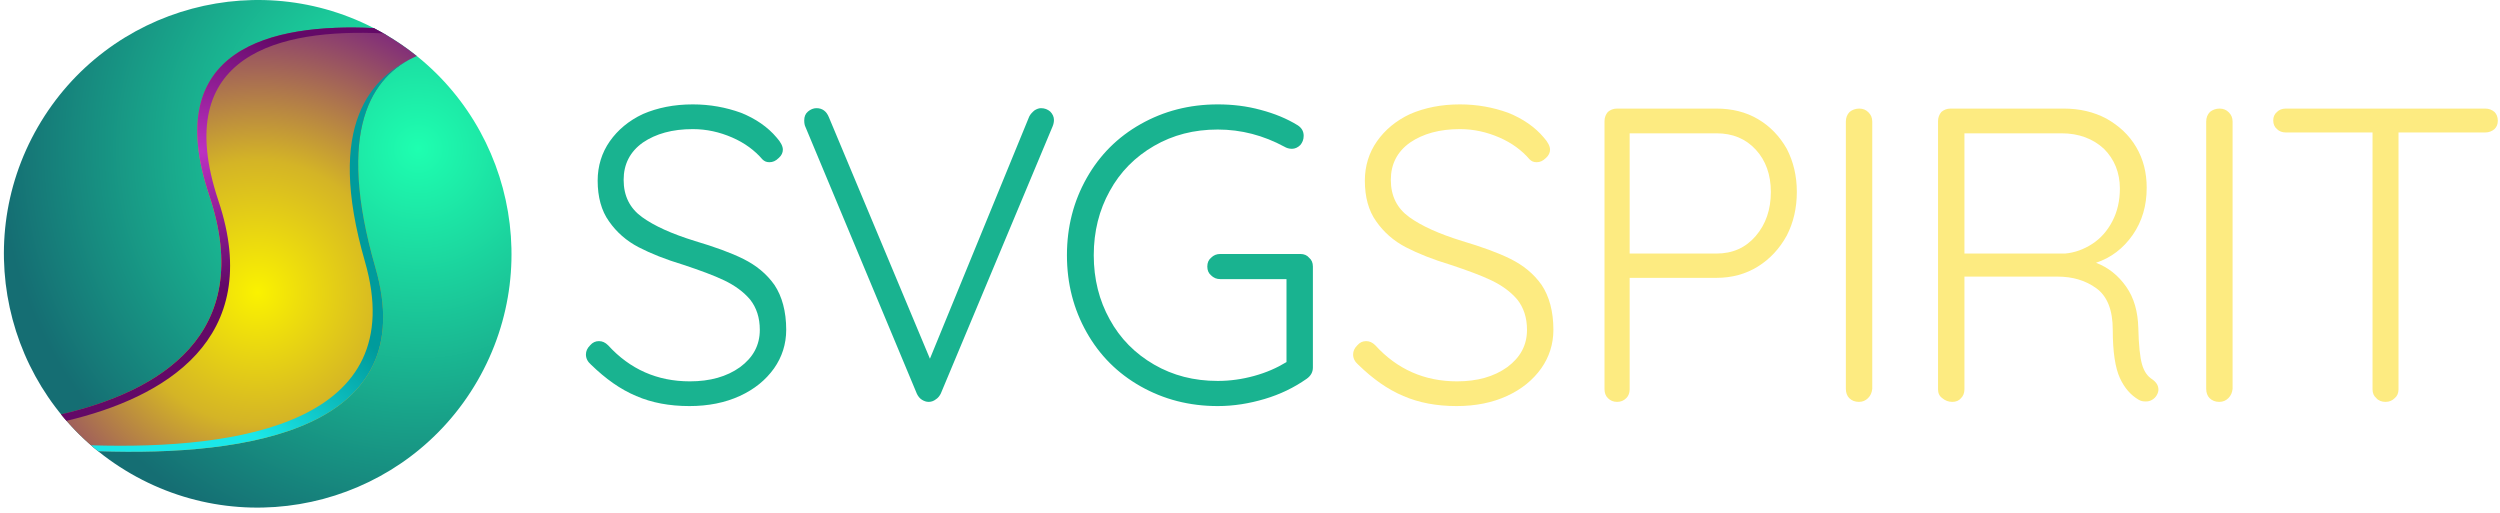 <?xml version="1.0" encoding="UTF-8" standalone="no"?>
<!DOCTYPE svg PUBLIC "-//W3C//DTD SVG 1.1//EN" "http://www.w3.org/Graphics/SVG/1.1/DTD/svg11.dtd">
<svg width="100%" height="100%" viewBox="0 0 419 86" version="1.1" xmlns="http://www.w3.org/2000/svg" xmlns:xlink="http://www.w3.org/1999/xlink" xml:space="preserve" xmlns:serif="http://www.serif.com/" style="fill-rule:evenodd;clip-rule:evenodd;stroke-linejoin:round;stroke-miterlimit:2;">
    <rect id="logo-dark" x="0" y="0" width="418.914" height="85.076" style="fill:none;"/>
    <g id="logo-dark1" serif:id="logo-dark">
        <path d="M64.46,5.7C84.792,17.438 91.768,43.475 80.03,63.807C68.291,84.139 42.254,91.115 21.922,79.377C1.591,67.638 -5.386,41.601 6.353,21.269C18.091,0.938 44.128,-6.039 64.46,5.7Z" style="fill:url(#_Radial1);"/>
        <path d="M62.643,4.708C63.253,5.022 63.859,5.353 64.46,5.7C66.379,6.807 68.178,8.042 69.855,9.388C62.24,12.689 56.247,21.75 62.914,44.838C70.758,72.005 41.599,76.493 16.447,75.623C14.137,73.76 12.063,71.686 10.237,69.447C26.547,65.649 42.907,56.168 35.08,32.786C26.812,8.086 45.516,3.888 62.643,4.708Z" style="fill:url(#_Radial2);"/>
        <path d="M61.16,43.825C54.493,20.737 62.222,12.79 69.855,9.388C62.24,12.689 56.247,21.75 62.914,44.838C70.758,72.005 41.599,76.493 16.447,75.623C16.044,75.298 15.648,74.966 15.259,74.629C40.28,75.412 68.945,70.788 61.16,43.825Z" style="fill:url(#_Linear3);"/>
        <path d="M62.643,4.708C63.253,5.022 63.859,5.353 64.46,5.7C64.716,5.848 64.971,5.998 65.223,6.151C64.876,5.96 64.528,5.774 64.178,5.594C47.051,4.775 28.346,8.972 36.615,33.672C44.408,56.952 27.395,66.695 11.149,70.528C10.839,70.172 10.534,69.812 10.237,69.447C26.547,65.649 42.907,56.168 35.08,32.786C26.812,8.086 45.516,3.888 62.643,4.708Z" style="fill:url(#_Radial4);"/>
        <g transform="matrix(1.463,0,0,1.463,-449.639,-885.94)">
            <g transform="matrix(48,0,0,48,372.736,651.603)">
                <path d="M0.283,0.01C0.235,0.01 0.193,0.002 0.156,-0.014C0.118,-0.03 0.083,-0.055 0.048,-0.089C0.04,-0.096 0.036,-0.104 0.036,-0.113C0.036,-0.121 0.039,-0.128 0.046,-0.135C0.052,-0.142 0.059,-0.145 0.067,-0.145C0.075,-0.145 0.082,-0.142 0.089,-0.135C0.141,-0.078 0.206,-0.049 0.284,-0.049C0.332,-0.049 0.372,-0.06 0.404,-0.083C0.435,-0.106 0.451,-0.135 0.451,-0.172C0.451,-0.201 0.443,-0.225 0.428,-0.244C0.412,-0.263 0.391,-0.278 0.366,-0.29C0.341,-0.302 0.308,-0.314 0.269,-0.327C0.226,-0.34 0.191,-0.354 0.162,-0.369C0.133,-0.384 0.109,-0.405 0.091,-0.431C0.073,-0.456 0.064,-0.489 0.064,-0.528C0.064,-0.563 0.074,-0.595 0.093,-0.622C0.112,-0.649 0.138,-0.671 0.172,-0.687C0.207,-0.702 0.246,-0.71 0.291,-0.71C0.332,-0.71 0.37,-0.703 0.406,-0.69C0.441,-0.676 0.47,-0.656 0.491,-0.631C0.501,-0.62 0.506,-0.61 0.506,-0.602C0.506,-0.595 0.503,-0.588 0.496,-0.582C0.489,-0.575 0.482,-0.572 0.474,-0.572C0.467,-0.572 0.462,-0.574 0.457,-0.579C0.439,-0.6 0.415,-0.618 0.385,-0.631C0.355,-0.644 0.324,-0.651 0.291,-0.651C0.242,-0.651 0.203,-0.64 0.172,-0.619C0.141,-0.597 0.126,-0.567 0.126,-0.53C0.126,-0.491 0.141,-0.462 0.17,-0.441C0.199,-0.42 0.241,-0.401 0.296,-0.384C0.343,-0.37 0.382,-0.356 0.412,-0.341C0.442,-0.326 0.467,-0.306 0.486,-0.279C0.504,-0.252 0.514,-0.216 0.514,-0.172C0.514,-0.138 0.504,-0.107 0.485,-0.08C0.465,-0.052 0.438,-0.03 0.403,-0.014C0.368,0.002 0.328,0.01 0.283,0.01Z" style="fill:#19b390;fill-rule:nonzero;"/>
            </g>
            <g transform="matrix(48,0,0,48,397.792,651.603)">
                <path d="M0.6,-0.701C0.609,-0.701 0.616,-0.698 0.622,-0.693C0.628,-0.687 0.631,-0.68 0.631,-0.673C0.631,-0.668 0.63,-0.663 0.628,-0.658L0.361,-0.02C0.358,-0.014 0.354,-0.009 0.349,-0.006C0.344,-0.002 0.338,-0 0.332,-0C0.326,-0 0.321,-0.002 0.316,-0.005C0.311,-0.008 0.307,-0.013 0.304,-0.019L0.038,-0.656C0.036,-0.66 0.035,-0.665 0.035,-0.672C0.035,-0.681 0.038,-0.688 0.044,-0.693C0.05,-0.698 0.057,-0.701 0.064,-0.701C0.078,-0.701 0.088,-0.694 0.094,-0.679L0.335,-0.103L0.572,-0.681C0.575,-0.687 0.58,-0.692 0.585,-0.696C0.59,-0.699 0.595,-0.701 0.6,-0.701Z" style="fill:#19b390;fill-rule:nonzero;"/>
            </g>
            <g transform="matrix(48,0,0,48,427.264,651.603)">
                <path d="M0.605,-0.353C0.614,-0.353 0.621,-0.35 0.626,-0.344C0.632,-0.339 0.635,-0.332 0.635,-0.323L0.635,-0.082C0.635,-0.071 0.63,-0.062 0.62,-0.055C0.59,-0.034 0.557,-0.018 0.52,-0.007C0.483,0.004 0.446,0.01 0.408,0.01C0.34,0.01 0.279,-0.006 0.224,-0.037C0.169,-0.068 0.126,-0.111 0.095,-0.166C0.064,-0.221 0.048,-0.282 0.048,-0.35C0.048,-0.418 0.064,-0.479 0.095,-0.534C0.126,-0.589 0.169,-0.632 0.224,-0.663C0.279,-0.694 0.34,-0.71 0.408,-0.71C0.443,-0.71 0.477,-0.706 0.51,-0.697C0.544,-0.688 0.573,-0.676 0.599,-0.66C0.608,-0.654 0.613,-0.646 0.613,-0.635C0.613,-0.626 0.61,-0.619 0.605,-0.613C0.599,-0.607 0.592,-0.604 0.585,-0.604C0.578,-0.604 0.572,-0.606 0.567,-0.609C0.517,-0.636 0.464,-0.65 0.408,-0.65C0.351,-0.65 0.301,-0.637 0.256,-0.611C0.211,-0.585 0.175,-0.549 0.15,-0.503C0.125,-0.458 0.112,-0.407 0.112,-0.35C0.112,-0.293 0.125,-0.242 0.15,-0.197C0.175,-0.151 0.211,-0.115 0.256,-0.089C0.301,-0.063 0.351,-0.05 0.408,-0.05C0.437,-0.05 0.466,-0.054 0.495,-0.062C0.524,-0.07 0.549,-0.081 0.572,-0.095L0.572,-0.293L0.414,-0.293C0.405,-0.293 0.398,-0.296 0.392,-0.302C0.386,-0.307 0.383,-0.314 0.383,-0.323C0.383,-0.332 0.386,-0.339 0.392,-0.344C0.398,-0.35 0.405,-0.353 0.414,-0.353L0.605,-0.353Z" style="fill:#19b390;fill-rule:nonzero;"/>
            </g>
            <g transform="matrix(48,0,0,48,460.624,651.603)">
                <path d="M0.283,0.01C0.235,0.01 0.193,0.002 0.156,-0.014C0.118,-0.03 0.083,-0.055 0.048,-0.089C0.04,-0.096 0.036,-0.104 0.036,-0.113C0.036,-0.121 0.039,-0.128 0.046,-0.135C0.052,-0.142 0.059,-0.145 0.067,-0.145C0.075,-0.145 0.082,-0.142 0.089,-0.135C0.141,-0.078 0.206,-0.049 0.284,-0.049C0.332,-0.049 0.372,-0.06 0.404,-0.083C0.435,-0.106 0.451,-0.135 0.451,-0.172C0.451,-0.201 0.443,-0.225 0.428,-0.244C0.412,-0.263 0.391,-0.278 0.366,-0.29C0.341,-0.302 0.308,-0.314 0.269,-0.327C0.226,-0.34 0.191,-0.354 0.162,-0.369C0.133,-0.384 0.109,-0.405 0.091,-0.431C0.073,-0.456 0.064,-0.489 0.064,-0.528C0.064,-0.563 0.074,-0.595 0.093,-0.622C0.112,-0.649 0.138,-0.671 0.172,-0.687C0.207,-0.702 0.246,-0.71 0.291,-0.71C0.332,-0.71 0.37,-0.703 0.406,-0.69C0.441,-0.676 0.47,-0.656 0.491,-0.631C0.501,-0.62 0.506,-0.61 0.506,-0.602C0.506,-0.595 0.503,-0.588 0.496,-0.582C0.489,-0.575 0.482,-0.572 0.474,-0.572C0.467,-0.572 0.462,-0.574 0.457,-0.579C0.439,-0.6 0.415,-0.618 0.385,-0.631C0.355,-0.644 0.324,-0.651 0.291,-0.651C0.242,-0.651 0.203,-0.64 0.172,-0.619C0.141,-0.597 0.126,-0.567 0.126,-0.53C0.126,-0.491 0.141,-0.462 0.17,-0.441C0.199,-0.42 0.241,-0.401 0.296,-0.384C0.343,-0.37 0.382,-0.356 0.412,-0.341C0.442,-0.326 0.467,-0.306 0.486,-0.279C0.504,-0.252 0.514,-0.216 0.514,-0.172C0.514,-0.138 0.504,-0.107 0.485,-0.08C0.465,-0.052 0.438,-0.03 0.403,-0.014C0.368,0.002 0.328,0.01 0.283,0.01Z" style="fill:#fdeb81;fill-rule:nonzero;"/>
            </g>
            <g transform="matrix(48,0,0,48,486.64,651.603)">
                <path d="M0.361,-0.7C0.398,-0.7 0.431,-0.692 0.46,-0.675C0.489,-0.658 0.512,-0.634 0.529,-0.604C0.545,-0.573 0.553,-0.539 0.553,-0.501C0.553,-0.463 0.545,-0.428 0.529,-0.397C0.512,-0.366 0.489,-0.341 0.46,-0.323C0.431,-0.305 0.398,-0.296 0.361,-0.296L0.154,-0.296L0.154,-0.03C0.154,-0.021 0.151,-0.014 0.146,-0.009C0.14,-0.003 0.133,-0 0.124,-0C0.115,-0 0.108,-0.003 0.102,-0.009C0.097,-0.014 0.094,-0.021 0.094,-0.03L0.094,-0.67C0.094,-0.679 0.097,-0.686 0.102,-0.692C0.108,-0.697 0.115,-0.7 0.124,-0.7L0.361,-0.7ZM0.361,-0.354C0.4,-0.354 0.431,-0.368 0.455,-0.396C0.479,-0.424 0.491,-0.459 0.491,-0.501C0.491,-0.542 0.479,-0.576 0.455,-0.602C0.431,-0.628 0.4,-0.641 0.361,-0.641L0.154,-0.641L0.154,-0.354L0.361,-0.354Z" style="fill:#fdeb81;fill-rule:nonzero;"/>
            </g>
            <g transform="matrix(48,0,0,48,514.288,651.603)">
                <path d="M0.157,-0.031C0.156,-0.022 0.153,-0.015 0.147,-0.009C0.141,-0.003 0.134,-0 0.125,-0C0.116,-0 0.108,-0.003 0.102,-0.009C0.097,-0.014 0.094,-0.022 0.094,-0.031L0.094,-0.669C0.094,-0.678 0.097,-0.686 0.103,-0.692C0.109,-0.697 0.117,-0.7 0.126,-0.7C0.135,-0.7 0.142,-0.697 0.148,-0.691C0.154,-0.685 0.157,-0.678 0.157,-0.669L0.157,-0.031Z" style="fill:#fdeb81;fill-rule:nonzero;"/>
            </g>
            <g transform="matrix(48,0,0,48,524.848,651.603)">
                <path d="M0.605,-0.054C0.615,-0.047 0.62,-0.039 0.62,-0.029C0.62,-0.026 0.619,-0.021 0.616,-0.016C0.613,-0.011 0.61,-0.008 0.605,-0.005C0.6,-0.002 0.595,-0.001 0.59,-0.001C0.583,-0.001 0.578,-0.002 0.573,-0.005C0.554,-0.016 0.539,-0.033 0.528,-0.057C0.517,-0.081 0.511,-0.119 0.511,-0.172C0.511,-0.219 0.498,-0.252 0.472,-0.271C0.446,-0.29 0.415,-0.299 0.379,-0.299L0.157,-0.299L0.157,-0.03C0.157,-0.021 0.154,-0.014 0.149,-0.009C0.144,-0.003 0.137,-0 0.128,-0C0.119,-0 0.111,-0.003 0.104,-0.009C0.097,-0.014 0.094,-0.021 0.094,-0.03L0.094,-0.67C0.094,-0.679 0.097,-0.686 0.102,-0.692C0.108,-0.697 0.115,-0.7 0.124,-0.7L0.394,-0.7C0.432,-0.7 0.466,-0.692 0.496,-0.676C0.526,-0.659 0.55,-0.637 0.567,-0.608C0.584,-0.579 0.592,-0.547 0.592,-0.511C0.592,-0.468 0.581,-0.431 0.559,-0.399C0.536,-0.366 0.507,-0.344 0.471,-0.332C0.5,-0.321 0.524,-0.302 0.543,-0.275C0.562,-0.248 0.571,-0.215 0.572,-0.176C0.573,-0.135 0.576,-0.106 0.581,-0.089C0.586,-0.072 0.594,-0.061 0.605,-0.054ZM0.397,-0.354C0.42,-0.356 0.442,-0.364 0.462,-0.377C0.482,-0.39 0.498,-0.408 0.51,-0.431C0.522,-0.454 0.528,-0.48 0.528,-0.509C0.528,-0.547 0.515,-0.579 0.49,-0.604C0.464,-0.628 0.43,-0.641 0.389,-0.641L0.157,-0.641L0.157,-0.354L0.397,-0.354Z" style="fill:#fdeb81;fill-rule:nonzero;"/>
            </g>
            <g transform="matrix(48,0,0,48,555.568,651.603)">
                <path d="M0.157,-0.031C0.156,-0.022 0.153,-0.015 0.147,-0.009C0.141,-0.003 0.134,-0 0.125,-0C0.116,-0 0.108,-0.003 0.102,-0.009C0.097,-0.014 0.094,-0.022 0.094,-0.031L0.094,-0.669C0.094,-0.678 0.097,-0.686 0.103,-0.692C0.109,-0.697 0.117,-0.7 0.126,-0.7C0.135,-0.7 0.142,-0.697 0.148,-0.691C0.154,-0.685 0.157,-0.678 0.157,-0.669L0.157,-0.031Z" style="fill:#fdeb81;fill-rule:nonzero;"/>
            </g>
            <g transform="matrix(48,0,0,48,566.128,651.603)">
                <path d="M0.54,-0.7C0.549,-0.7 0.556,-0.697 0.562,-0.692C0.567,-0.687 0.57,-0.68 0.57,-0.671C0.57,-0.662 0.567,-0.656 0.562,-0.651C0.556,-0.646 0.549,-0.643 0.54,-0.643L0.333,-0.643L0.333,-0.03C0.333,-0.021 0.33,-0.014 0.324,-0.009C0.318,-0.003 0.311,-0 0.302,-0C0.293,-0 0.285,-0.003 0.28,-0.009C0.274,-0.014 0.271,-0.021 0.271,-0.03L0.271,-0.643L0.064,-0.643C0.055,-0.643 0.048,-0.646 0.043,-0.651C0.037,-0.656 0.034,-0.663 0.034,-0.672C0.034,-0.68 0.037,-0.687 0.043,-0.692C0.048,-0.697 0.055,-0.7 0.064,-0.7L0.54,-0.7Z" style="fill:#fdeb81;fill-rule:nonzero;"/>
            </g>
        </g>
    </g>
    <defs>
        <radialGradient id="_Radial1" cx="0" cy="0" r="1" gradientUnits="userSpaceOnUse" gradientTransform="matrix(-58.148,38.935,-38.935,-58.148,69.996,24.976)"><stop offset="0" style="stop-color:#1effb0;stop-opacity:1"/><stop offset="1" style="stop-color:#156e73;stop-opacity:1"/></radialGradient>
        <radialGradient id="_Radial2" cx="0" cy="0" r="1" gradientUnits="userSpaceOnUse" gradientTransform="matrix(44.073,-24.448,24.448,44.073,43.191,49.003)"><stop offset="0" style="stop-color:#faf200;stop-opacity:1"/><stop offset="0.44" style="stop-color:#d4b426;stop-opacity:1"/><stop offset="1" style="stop-color:#7b2380;stop-opacity:1"/></radialGradient>
        <linearGradient id="_Linear3" x1="0" y1="0" x2="1" y2="0" gradientUnits="userSpaceOnUse" gradientTransform="matrix(17.036,-17.354,17.354,17.036,43.055,73.158)"><stop offset="0" style="stop-color:#1be7e8;stop-opacity:1"/><stop offset="1" style="stop-color:#009b9c;stop-opacity:1"/></linearGradient>
        <radialGradient id="_Radial4" cx="0" cy="0" r="1" gradientUnits="userSpaceOnUse" gradientTransform="matrix(1.815,22.683,-22.683,1.815,33.783,25.412)"><stop offset="0" style="stop-color:#bc31c1;stop-opacity:1"/><stop offset="1" style="stop-color:#630967;stop-opacity:1"/></radialGradient>
    </defs>
</svg>
